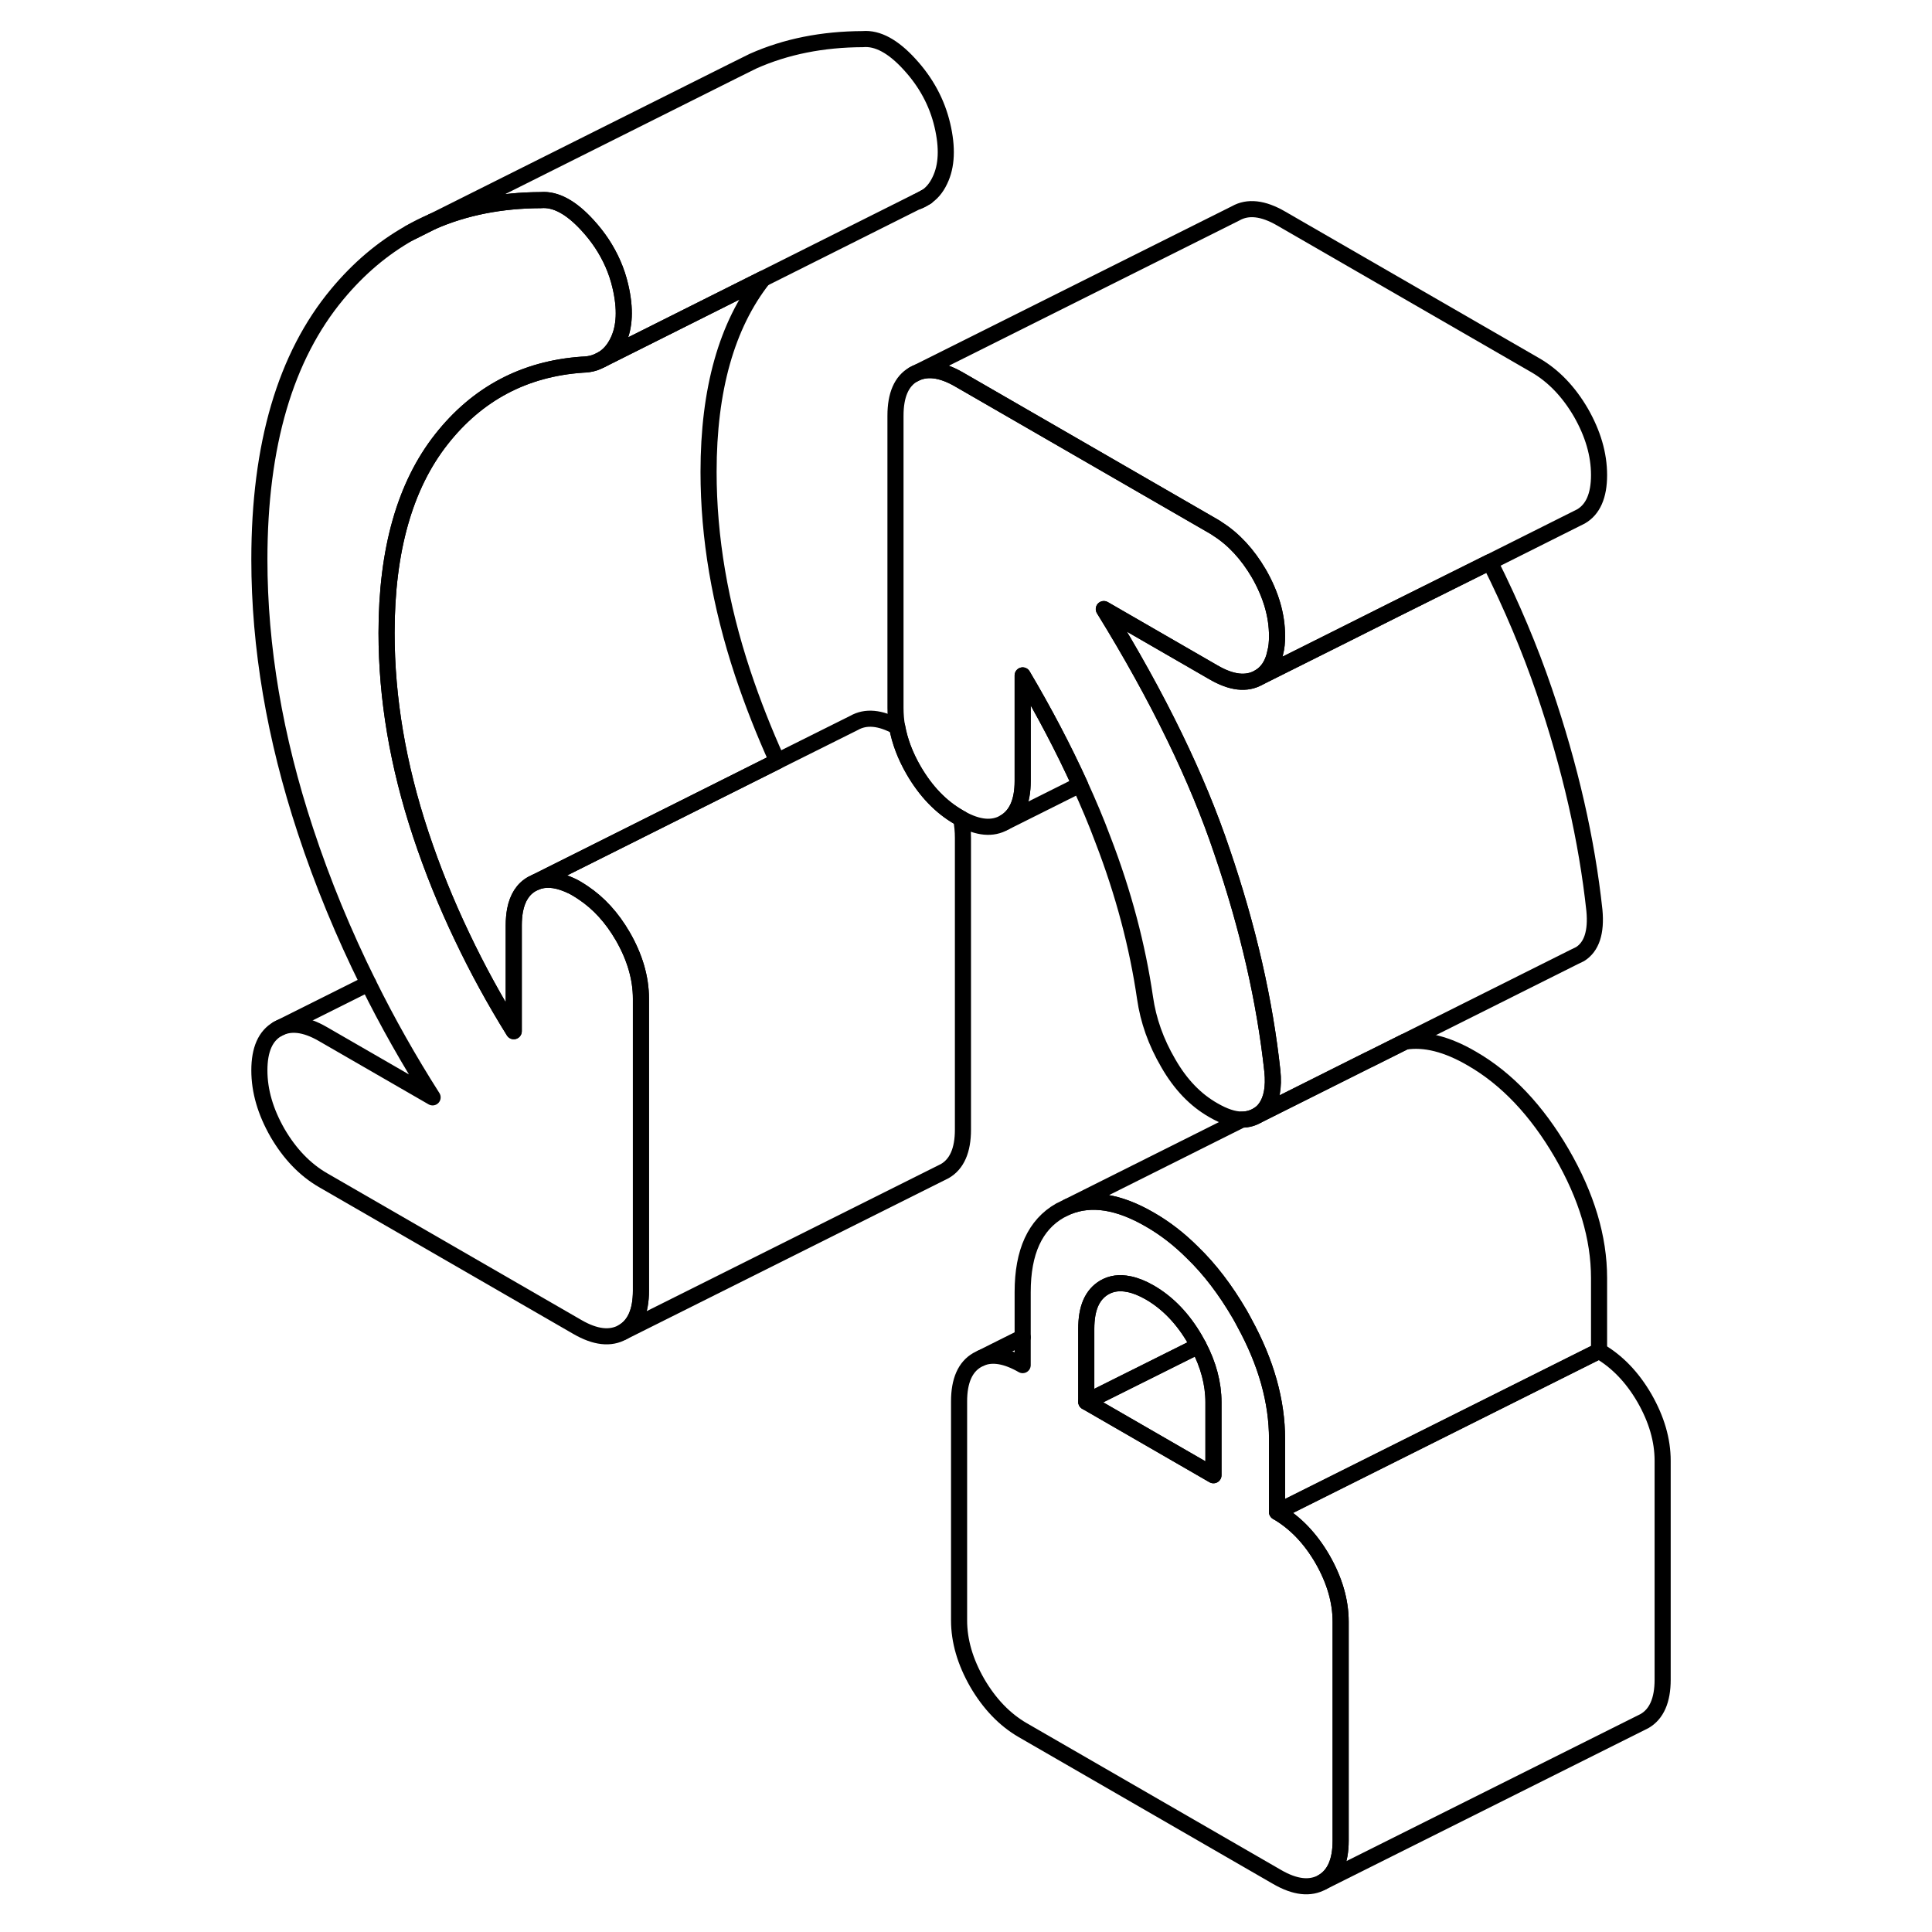 <svg width="48" height="48" viewBox="0 0 92 120" fill="none" xmlns="http://www.w3.org/2000/svg" stroke-width="1px"
     stroke-linecap="round" stroke-linejoin="round">
    <path d="M11.44 14.47L12.861 13.76C12.37 13.97 11.9 14.2 11.44 14.47Z" stroke="currentColor" stroke-linejoin="round"/>
    <path d="M68.14 96.84C67.38 95.53 66.44 94.56 65.32 93.91V89.38C65.32 87.05 64.65 84.64 63.29 82.16C63.2 81.98 63.1 81.81 63 81.63C62.12 80.12 61.14 78.83 60.06 77.79C59.24 76.97 58.36 76.29 57.42 75.75C55.47 74.62 53.78 74.36 52.33 74.95L51.84 75.19C50.29 76.07 49.52 77.76 49.52 80.25V84.79C48.51 84.21 47.65 84.06 46.94 84.35L46.7 84.47C45.95 84.9 45.57 85.76 45.57 87.04V100.64C45.57 101.93 45.95 103.22 46.7 104.53C47.46 105.83 48.4 106.81 49.52 107.46L65.32 116.58C66.44 117.23 67.38 117.33 68.14 116.9C68.89 116.47 69.27 115.61 69.27 114.33V100.73C69.27 99.44 68.89 98.15 68.14 96.84ZM61.37 91.63L53.47 87.07V82.54C53.47 81.9 53.56 81.37 53.74 80.95C53.93 80.51 54.22 80.18 54.6 79.96C55.04 79.71 55.54 79.64 56.11 79.76H56.12C56.52 79.84 56.95 80.01 57.42 80.28C58.54 80.93 59.48 81.91 60.23 83.21C60.3 83.34 60.37 83.46 60.44 83.59C61.06 84.77 61.37 85.94 61.37 87.1V91.63Z" stroke="currentColor" stroke-linejoin="round"/>
    <path d="M61.37 87.1V91.63L53.47 87.07L60.44 83.59C61.06 84.77 61.37 85.94 61.37 87.1Z" stroke="currentColor" stroke-linejoin="round"/>
    <path d="M25.81 62.03V80.17C25.81 81.45 25.43 82.31 24.68 82.74C23.92 83.17 22.98 83.07 21.86 82.42L6.06 73.3C4.94 72.65 4 71.67 3.24 70.37C2.49 69.06 2.11 67.77 2.11 66.48C2.11 65.19 2.49 64.34 3.24 63.91C4 63.48 4.94 63.58 6.06 64.23L12.87 68.16C11.4 65.85 10.07 63.5 8.88 61.09C7.35 58.01 6.04 54.84 4.97 51.59C3.06 45.8 2.11 40.19 2.11 34.75C2.11 27.65 3.72 22.15 6.95 18.27C8.28 16.67 9.77 15.41 11.44 14.47L12.86 13.76C14.87 12.88 17.12 12.44 19.59 12.43C20.51 12.35 21.48 12.88 22.5 14C22.83 14.36 23.12 14.73 23.38 15.12C23.92 15.94 24.31 16.82 24.53 17.77C24.86 19.17 24.81 20.31 24.38 21.2C24.13 21.72 23.8 22.09 23.38 22.33L23.11 22.46C22.89 22.56 22.63 22.62 22.36 22.64C22.3 22.64 22.23 22.65 22.17 22.65C18.57 22.9 15.65 24.45 13.42 27.28C11.15 30.16 10.01 34.17 10.01 39.31C10.01 43.39 10.72 47.56 12.13 51.81C12.85 53.98 13.71 56.11 14.7 58.18C15.65 60.18 16.72 62.14 17.91 64.05V57.47C17.91 57.12 17.94 56.82 17.99 56.54C18.14 55.76 18.49 55.21 19.05 54.9L19.28 54.79C19.84 54.56 20.49 54.6 21.24 54.91C21.44 54.99 21.65 55.09 21.86 55.22C21.98 55.29 22.1 55.37 22.22 55.45C23.18 56.09 24 56.98 24.68 58.15C25.43 59.45 25.81 60.75 25.81 62.03Z" stroke="currentColor" stroke-linejoin="round"/>
    <path d="M43.001 12.51C43.17 12.45 43.32 12.38 43.46 12.27L43.001 12.51Z" stroke="currentColor" stroke-linejoin="round"/>
    <path d="M89.27 90.73V104.33C89.27 105.61 88.89 106.47 88.14 106.9L68.14 116.9C68.89 116.47 69.27 115.61 69.27 114.33V100.73C69.27 99.44 68.89 98.15 68.14 96.84C67.38 95.53 66.44 94.56 65.32 93.91L66.18 93.48L85.32 83.91C86.44 84.56 87.38 85.53 88.14 86.84C88.89 88.15 89.27 89.44 89.27 90.73Z" stroke="currentColor" stroke-linejoin="round"/>
    <path d="M84.141 59.26L83.751 59.45L73.26 64.7L71.01 65.82H71.001L64.141 69.26C64.331 69.14 64.501 68.99 64.621 68.8C64.99 68.29 65.13 67.53 65.031 66.54C64.561 62.19 63.531 57.65 61.91 52.9C61.13 50.59 60.151 48.23 58.971 45.79C57.721 43.21 56.251 40.56 54.56 37.83L61.37 41.76C62.49 42.41 63.431 42.52 64.191 42.08L66.191 41.08L69.441 39.46L72.66 37.84L78.54 34.91C79.91 37.65 81.031 40.32 81.91 42.9C83.531 47.65 84.561 52.19 85.031 56.54C85.16 57.9 84.861 58.81 84.141 59.26Z" stroke="currentColor" stroke-linejoin="round"/>
    <path d="M61.37 41.76L54.56 37.83C56.24 40.56 57.71 43.21 58.96 45.79C60.15 48.23 61.13 50.59 61.9 52.9C63.53 57.65 64.56 62.19 65.03 66.54C65.13 67.53 64.98 68.29 64.62 68.8C64.49 68.99 64.33 69.14 64.13 69.26C63.84 69.44 63.5 69.54 63.15 69.54H63.13C62.61 69.54 62.03 69.34 61.37 68.96C60.24 68.32 59.31 67.34 58.56 66.03C57.8 64.73 57.32 63.38 57.12 61.98C56.65 58.76 55.79 55.48 54.5 52.14C54.08 51.01 53.6 49.88 53.08 48.74C52.06 46.5 50.87 44.23 49.52 41.95V48.52C49.52 49.8 49.13 50.66 48.38 51.09C47.65 51.51 46.75 51.43 45.69 50.84C45.65 50.82 45.61 50.8 45.57 50.77C44.44 50.13 43.5 49.15 42.74 47.84C42.22 46.94 41.88 46.04 41.72 45.15C41.65 44.75 41.62 44.36 41.62 43.96V25.82C41.62 24.54 41.99 23.68 42.74 23.25C43.5 22.82 44.44 22.92 45.57 23.57L61.37 32.69C61.45 32.74 61.54 32.79 61.62 32.85C62.63 33.49 63.48 34.42 64.19 35.62C64.94 36.93 65.32 38.22 65.32 39.51C65.32 39.89 65.29 40.23 65.2 40.54C65.06 41.26 64.71 41.78 64.19 42.08C63.42 42.52 62.48 42.41 61.37 41.76Z" stroke="currentColor" stroke-linejoin="round"/>
    <path d="M34.28 47.28L28.45 50.2L19.28 54.79L19.05 54.9C18.49 55.21 18.14 55.76 17.99 56.53C17.94 56.82 17.91 57.12 17.91 57.47V64.05C16.72 62.14 15.65 60.18 14.7 58.18C13.71 56.11 12.85 53.98 12.13 51.81C10.72 47.56 10.01 43.39 10.01 39.31C10.01 34.17 11.15 30.16 13.42 27.28C15.65 24.45 18.57 22.9 22.17 22.65C22.23 22.65 22.3 22.64 22.36 22.64C22.63 22.62 22.89 22.56 23.11 22.46L23.38 22.33L33.4 17.31C31.14 20.19 30.01 24.19 30.01 29.31C30.01 33.39 30.72 37.56 32.13 41.81C32.75 43.67 33.47 45.49 34.28 47.28Z" stroke="currentColor" stroke-linejoin="round"/>
    <path d="M44.38 11.2C44.15 11.69 43.84 12.05 43.46 12.27L43 12.51H42.98L33.4 17.31L23.38 22.33C23.8 22.09 24.13 21.72 24.38 21.2C24.81 20.31 24.86 19.17 24.53 17.77C24.31 16.82 23.92 15.94 23.38 15.12C23.12 14.73 22.83 14.36 22.5 14C21.48 12.88 20.51 12.35 19.59 12.43C17.12 12.44 14.87 12.88 12.86 13.76L31.44 4.46L32.77 3.8C34.81 2.89 37.09 2.44 39.59 2.43C40.51 2.35 41.48 2.88 42.5 4C43.52 5.11 44.2 6.37 44.53 7.77C44.86 9.17 44.81 10.31 44.38 11.2Z" stroke="currentColor" stroke-linejoin="round"/>
    <path d="M43.55 12.23L43.46 12.27" stroke="currentColor" stroke-linejoin="round"/>
    <path d="M8.88 61.09L3.24 63.91" stroke="currentColor" stroke-linejoin="round"/>
    <path d="M45.81 52.03V70.17C45.81 71.45 45.43 72.31 44.68 72.74L24.68 82.74C25.43 82.31 25.81 81.45 25.81 80.17V62.03C25.81 60.75 25.43 59.45 24.68 58.15C24 56.98 23.18 56.09 22.22 55.45C22.1 55.37 21.98 55.29 21.86 55.22C21.65 55.09 21.44 54.99 21.24 54.91C20.49 54.6 19.84 54.56 19.28 54.79L28.45 50.2L34.28 47.28L39.05 44.9C39.77 44.49 40.67 44.56 41.73 45.15C41.89 46.04 42.23 46.94 42.75 47.84C43.51 49.15 44.45 50.13 45.57 50.77C45.61 50.8 45.66 50.82 45.7 50.84C45.77 51.24 45.81 51.63 45.81 52.03Z" stroke="currentColor" stroke-linejoin="round"/>
    <path d="M53.08 48.74L48.38 51.09C49.13 50.66 49.52 49.8 49.52 48.52V41.95C50.87 44.23 52.06 46.5 53.08 48.74Z" stroke="currentColor" stroke-linejoin="round"/>
    <path d="M85.32 29.51C85.32 30.79 84.94 31.65 84.19 32.08L83.95 32.2L78.54 34.91L72.66 37.84L69.44 39.45L66.19 41.08L64.19 42.08C64.72 41.78 65.06 41.26 65.21 40.54C65.29 40.23 65.32 39.89 65.32 39.51C65.32 38.22 64.94 36.93 64.19 35.62C63.49 34.42 62.63 33.49 61.62 32.85C61.541 32.79 61.461 32.74 61.37 32.69L45.57 23.57C44.45 22.92 43.511 22.82 42.751 23.25L62.751 13.25C63.511 12.82 64.45 12.92 65.57 13.57L81.371 22.69C82.49 23.34 83.43 24.32 84.19 25.62C84.94 26.93 85.32 28.22 85.32 29.51Z" stroke="currentColor" stroke-linejoin="round"/>
    <path d="M85.32 79.38V83.91L66.18 93.48L65.32 93.91V89.38C65.32 87.05 64.65 84.64 63.29 82.16C63.2 81.98 63.1 81.81 63 81.63C62.12 80.12 61.14 78.83 60.06 77.79C59.24 76.97 58.36 76.29 57.42 75.75C55.47 74.62 53.78 74.36 52.33 74.95L63.14 69.54H63.15C63.51 69.54 63.84 69.44 64.14 69.26L71 65.83H71.01L73.26 64.7C74.49 64.5 75.88 64.85 77.42 65.75C79.59 67 81.45 68.97 83 71.63C84.55 74.3 85.32 76.88 85.32 79.38Z" stroke="currentColor" stroke-linejoin="round"/>
    <path d="M49.52 83.06L46.94 84.35" stroke="currentColor" stroke-linejoin="round"/>
    <path d="M60.44 83.59L53.47 87.07V82.54C53.47 81.9 53.56 81.37 53.74 80.95C53.93 80.51 54.22 80.18 54.6 79.96C55.04 79.71 55.54 79.64 56.11 79.76H56.12C56.52 79.84 56.95 80.01 57.42 80.28C58.54 80.93 59.48 81.91 60.23 83.21C60.3 83.34 60.37 83.46 60.44 83.59Z" stroke="currentColor" stroke-linejoin="round"/>
</svg>